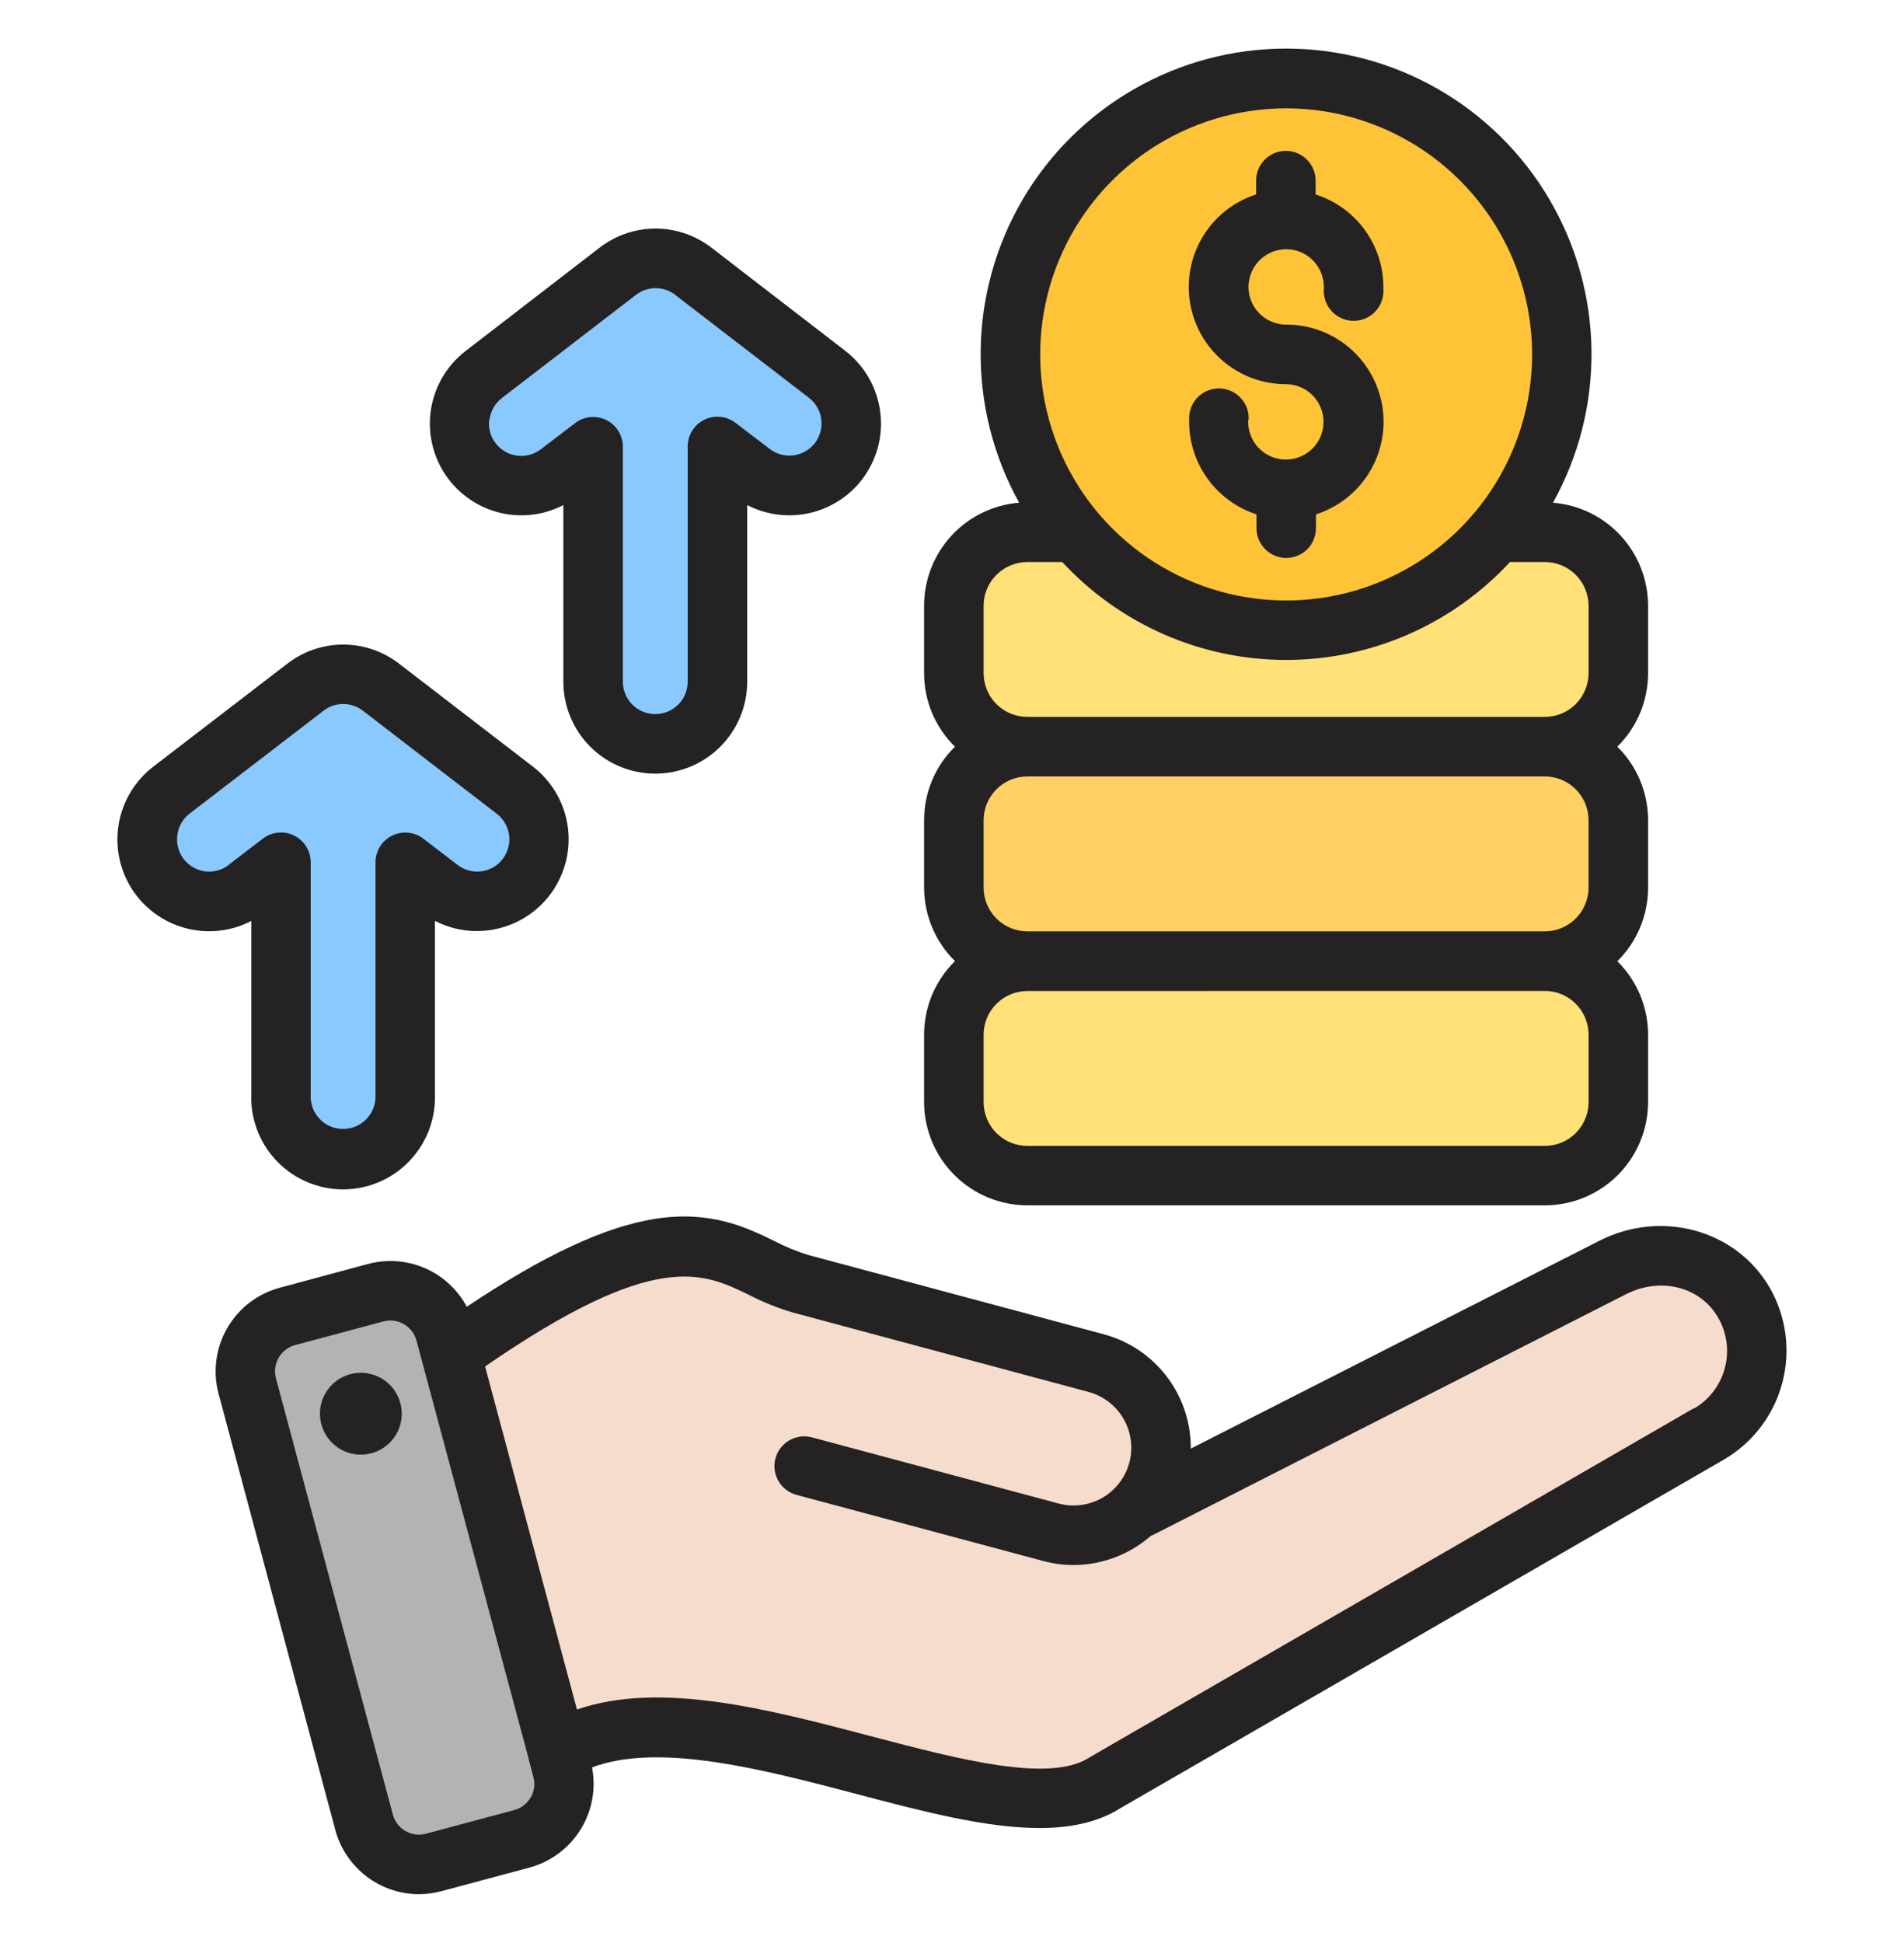 <svg width="50" height="51" viewBox="0 0 50 51" fill="none" xmlns="http://www.w3.org/2000/svg">
<g clip-path="url(#clip0_20100_26617)">
<path d="M40.569 25.055H26.98C25.915 25.055 25.051 25.919 25.051 26.984V28.754C25.051 29.82 25.915 30.684 26.98 30.684H40.569C41.635 30.684 42.499 29.82 42.499 28.754V26.984C42.499 25.919 41.635 25.055 40.569 25.055Z" fill="#FFE177"/>
<path d="M40.569 19.428H26.98C25.915 19.428 25.051 20.292 25.051 21.357V23.127C25.051 24.193 25.915 25.057 26.98 25.057H40.569C41.635 25.057 42.499 24.193 42.499 23.127V21.357C42.499 20.292 41.635 19.428 40.569 19.428Z" fill="#FFD064"/>
<path d="M40.569 13.799H26.98C25.915 13.799 25.051 14.663 25.051 15.729V17.498C25.051 18.564 25.915 19.428 26.98 19.428H40.569C41.635 19.428 42.499 18.564 42.499 17.498V15.729C42.499 14.663 41.635 13.799 40.569 13.799Z" fill="#FFE177"/>
<path fill-rule="evenodd" clip-rule="evenodd" d="M14.69 12.233C14.521 12.363 14.328 12.459 14.122 12.515C13.916 12.571 13.7 12.586 13.489 12.559C13.061 12.504 12.672 12.281 12.408 11.94C12.144 11.598 12.027 11.166 12.082 10.738C12.137 10.31 12.36 9.921 12.701 9.658L16.222 6.951C16.51 6.728 16.864 6.609 17.229 6.611C17.593 6.614 17.945 6.739 18.23 6.965L21.731 9.658C22.073 9.921 22.296 10.31 22.351 10.738C22.405 11.166 22.288 11.598 22.024 11.94C21.761 12.281 21.372 12.504 20.944 12.559C20.516 12.614 20.084 12.497 19.742 12.233L18.849 11.549V17.724C18.849 18.157 18.677 18.572 18.371 18.878C18.065 19.184 17.65 19.356 17.217 19.356C16.784 19.356 16.369 19.184 16.063 18.878C15.757 18.572 15.585 18.157 15.585 17.724V11.545L14.69 12.233ZM6.486 23.148C6.145 23.412 5.712 23.529 5.284 23.474C4.856 23.419 4.467 23.196 4.204 22.854C3.94 22.513 3.823 22.08 3.878 21.652C3.933 21.224 4.155 20.835 4.497 20.572L8.018 17.865C8.306 17.642 8.66 17.523 9.025 17.526C9.389 17.529 9.742 17.653 10.026 17.88L13.527 20.572C13.869 20.835 14.092 21.224 14.147 21.652C14.202 22.08 14.085 22.513 13.821 22.854C13.557 23.196 13.168 23.419 12.74 23.474C12.312 23.529 11.88 23.412 11.538 23.148L10.645 22.464V28.634C10.634 29.06 10.457 29.465 10.152 29.763C9.848 30.061 9.438 30.227 9.012 30.227C8.586 30.227 8.177 30.061 7.872 29.763C7.567 29.465 7.39 29.06 7.38 28.634V22.459L6.486 23.148Z" fill="#8AC9FE"/>
<path fill-rule="evenodd" clip-rule="evenodd" d="M29.027 46.961L44.875 37.81C45.453 37.473 45.874 36.922 46.047 36.275C46.221 35.629 46.132 34.941 45.801 34.36C45.106 33.158 43.592 32.811 42.351 33.436L29.883 39.711C30.131 39.44 30.311 39.113 30.405 38.758C30.561 38.171 30.478 37.546 30.175 37.02C29.872 36.493 29.372 36.108 28.786 35.948L21.023 33.868C19.09 33.349 18.257 31.156 11.844 35.712L9.793 40.964L14.644 46.139C18.393 43.822 26.181 48.79 29.027 46.961Z" fill="#F6DCCD"/>
<path d="M9.877 34.101L7.557 34.722C6.762 34.935 6.29 35.752 6.502 36.547L9.568 48.003C9.781 48.798 10.598 49.27 11.393 49.058L13.713 48.437C14.508 48.224 14.98 47.407 14.768 46.612L11.702 35.156C11.489 34.361 10.672 33.889 9.877 34.101Z" fill="#B3B3B3"/>
<path d="M38.889 14.252C41.717 11.425 41.717 6.841 38.889 4.013C36.062 1.186 31.477 1.186 28.65 4.013C25.822 6.841 25.822 11.425 28.65 14.252C31.477 17.08 36.062 17.08 38.889 14.252Z" fill="#FFC338"/>
<path fill-rule="evenodd" clip-rule="evenodd" d="M6.011 22.7C5.879 22.803 5.719 22.864 5.552 22.876C5.384 22.887 5.217 22.849 5.072 22.765C4.927 22.681 4.81 22.556 4.736 22.405C4.662 22.254 4.635 22.085 4.658 21.919C4.671 21.809 4.706 21.703 4.76 21.606C4.815 21.51 4.888 21.426 4.976 21.358L8.496 18.655C8.645 18.539 8.829 18.477 9.019 18.478C9.208 18.479 9.391 18.545 9.539 18.663L9.551 18.671L13.049 21.362C13.136 21.43 13.21 21.515 13.265 21.611C13.32 21.708 13.355 21.814 13.37 21.924C13.383 22.035 13.376 22.146 13.346 22.254C13.317 22.361 13.267 22.461 13.199 22.549C13.132 22.637 13.047 22.711 12.951 22.767C12.854 22.822 12.748 22.857 12.637 22.871C12.415 22.899 12.19 22.838 12.012 22.7L11.121 22.017C11.005 21.927 10.867 21.872 10.721 21.857C10.576 21.842 10.429 21.869 10.298 21.933C10.166 21.997 10.056 22.098 9.979 22.222C9.902 22.346 9.861 22.489 9.861 22.636V28.811C9.854 29.031 9.761 29.241 9.602 29.394C9.443 29.547 9.231 29.633 9.01 29.633C8.789 29.633 8.577 29.547 8.418 29.394C8.259 29.241 8.166 29.031 8.159 28.811V22.632C8.159 22.486 8.118 22.343 8.041 22.22C7.964 22.096 7.854 21.996 7.723 21.932C7.592 21.867 7.446 21.841 7.301 21.855C7.156 21.869 7.018 21.924 6.902 22.013L6.01 22.696L6.011 22.7ZM6.597 28.807C6.597 29.123 6.66 29.437 6.781 29.73C6.902 30.022 7.08 30.288 7.304 30.512C7.528 30.736 7.794 30.914 8.086 31.035C8.379 31.156 8.693 31.219 9.009 31.219C9.326 31.219 9.64 31.156 9.933 31.035C10.225 30.914 10.491 30.736 10.715 30.512C10.939 30.288 11.117 30.022 11.238 29.73C11.359 29.437 11.422 29.123 11.422 28.807V24.171C11.955 24.446 12.572 24.512 13.152 24.355C13.731 24.199 14.231 23.832 14.554 23.326C14.877 22.82 15 22.212 14.898 21.621C14.796 21.029 14.476 20.497 14.003 20.129L10.506 17.44C10.085 17.106 9.565 16.922 9.027 16.919C8.49 16.916 7.967 17.093 7.543 17.422L4.018 20.129C3.543 20.497 3.222 21.029 3.119 21.622C3.016 22.214 3.138 22.824 3.461 23.331C3.785 23.838 4.287 24.205 4.867 24.361C5.448 24.517 6.066 24.45 6.6 24.174V28.81L6.597 28.807ZM12.847 11.01C12.826 11.176 12.854 11.345 12.928 11.495C13.003 11.645 13.12 11.77 13.265 11.854C13.41 11.938 13.577 11.976 13.745 11.965C13.912 11.954 14.072 11.893 14.205 11.791L15.1 11.107C15.237 11.002 15.405 10.945 15.577 10.945C15.697 10.946 15.815 10.973 15.923 11.025C16.053 11.09 16.163 11.19 16.239 11.314C16.316 11.438 16.357 11.581 16.356 11.727V17.893C16.356 18.118 16.446 18.335 16.606 18.495C16.765 18.654 16.982 18.744 17.208 18.744C17.434 18.744 17.65 18.654 17.81 18.495C17.97 18.335 18.059 18.118 18.059 17.893V11.718C18.06 11.572 18.101 11.43 18.177 11.306C18.255 11.182 18.364 11.083 18.495 11.018C18.626 10.954 18.772 10.928 18.917 10.942C19.061 10.956 19.2 11.01 19.315 11.099L20.211 11.782C20.388 11.92 20.613 11.981 20.835 11.953C21.058 11.924 21.26 11.809 21.398 11.631C21.535 11.454 21.596 11.229 21.568 11.007C21.54 10.784 21.424 10.582 21.247 10.444L17.753 7.757C17.753 7.757 17.745 7.757 17.745 7.748C17.596 7.63 17.413 7.565 17.223 7.564C17.034 7.563 16.849 7.625 16.699 7.741L13.178 10.449C13.001 10.586 12.885 10.788 12.856 11.01H12.847ZM13.383 13.506C13.867 13.57 14.36 13.483 14.794 13.257V17.893C14.794 18.533 15.048 19.147 15.501 19.6C15.954 20.052 16.567 20.307 17.208 20.307C17.848 20.307 18.462 20.052 18.915 19.6C19.367 19.147 19.622 18.533 19.622 17.893V13.257C20.123 13.516 20.698 13.591 21.249 13.469C21.799 13.347 22.29 13.036 22.634 12.59C23.024 12.084 23.197 11.444 23.115 10.811C23.034 10.177 22.705 9.602 22.2 9.211L18.711 6.522C18.29 6.188 17.769 6.004 17.231 6C16.693 5.996 16.169 6.174 15.744 6.503L12.228 9.212C11.85 9.503 11.567 9.9 11.414 10.353C11.262 10.805 11.248 11.293 11.374 11.753C11.499 12.214 11.759 12.627 12.12 12.939C12.481 13.252 12.926 13.45 13.4 13.509L13.383 13.506ZM32.778 11.019V11.072C32.778 11.268 32.836 11.459 32.944 11.622C33.053 11.785 33.207 11.912 33.388 11.987C33.569 12.062 33.768 12.082 33.96 12.044C34.152 12.005 34.328 11.911 34.467 11.773C34.605 11.635 34.699 11.459 34.737 11.267C34.776 11.075 34.756 10.876 34.681 10.695C34.606 10.514 34.48 10.36 34.317 10.251C34.154 10.142 33.963 10.084 33.767 10.084C33.159 10.084 32.572 9.866 32.11 9.471C31.648 9.076 31.342 8.528 31.248 7.928C31.154 7.327 31.277 6.713 31.596 6.195C31.914 5.677 32.407 5.29 32.986 5.104V4.741C32.986 4.534 33.068 4.335 33.215 4.189C33.361 4.042 33.56 3.96 33.767 3.96C33.974 3.96 34.173 4.042 34.32 4.189C34.466 4.335 34.549 4.534 34.549 4.741V5.104C35.064 5.268 35.514 5.591 35.834 6.028C36.154 6.464 36.327 6.99 36.328 7.531V7.685C36.316 7.892 36.222 8.086 36.067 8.224C35.911 8.361 35.708 8.432 35.501 8.42C35.294 8.408 35.1 8.314 34.962 8.159C34.824 8.004 34.753 7.8 34.765 7.593V7.531C34.765 7.336 34.707 7.144 34.599 6.982C34.49 6.819 34.335 6.692 34.154 6.617C33.974 6.542 33.775 6.523 33.583 6.561C33.391 6.599 33.215 6.694 33.076 6.832C32.938 6.971 32.844 7.147 32.806 7.339C32.768 7.531 32.787 7.73 32.862 7.91C32.938 8.091 33.064 8.246 33.227 8.354C33.39 8.463 33.581 8.521 33.777 8.521C34.386 8.519 34.975 8.736 35.438 9.131C35.901 9.527 36.207 10.075 36.302 10.676C36.396 11.277 36.272 11.893 35.952 12.411C35.633 12.929 35.138 13.316 34.558 13.501V13.863C34.558 14.07 34.476 14.269 34.33 14.416C34.183 14.562 33.984 14.645 33.777 14.645C33.57 14.645 33.371 14.562 33.225 14.416C33.078 14.269 32.996 14.07 32.996 13.863V13.501C32.482 13.334 32.035 13.009 31.717 12.573C31.4 12.137 31.228 11.611 31.227 11.071V10.938C31.233 10.835 31.258 10.734 31.302 10.642C31.346 10.549 31.408 10.466 31.484 10.397C31.561 10.328 31.65 10.275 31.747 10.24C31.843 10.206 31.946 10.191 32.049 10.196C32.151 10.201 32.252 10.227 32.344 10.271C32.437 10.315 32.52 10.377 32.589 10.453C32.658 10.53 32.711 10.619 32.746 10.716C32.78 10.812 32.795 10.915 32.79 11.018L32.778 11.019ZM10.513 36.828C10.569 37.033 10.562 37.25 10.493 37.452C10.425 37.653 10.299 37.83 10.13 37.959C9.962 38.089 9.759 38.165 9.547 38.179C9.335 38.193 9.123 38.144 8.939 38.038C8.755 37.931 8.607 37.773 8.513 37.582C8.419 37.392 8.383 37.177 8.411 36.967C8.439 36.756 8.529 36.558 8.669 36.398C8.809 36.239 8.994 36.124 9.199 36.069C9.474 35.996 9.767 36.035 10.013 36.177C10.26 36.319 10.44 36.553 10.513 36.828ZM44.485 36.961L28.637 46.113C28.626 46.118 28.616 46.125 28.606 46.133C27.559 46.805 25.182 46.18 22.887 45.576C20.152 44.857 17.338 44.118 15.151 44.872L12.739 35.867C17.198 32.792 18.447 33.397 19.657 33.982C20.029 34.176 20.418 34.333 20.82 34.451L28.583 36.535C28.971 36.639 29.303 36.892 29.504 37.24C29.706 37.588 29.761 38.002 29.657 38.391C29.553 38.779 29.3 39.111 28.952 39.312C28.604 39.514 28.19 39.568 27.802 39.465L21.322 37.728C21.122 37.675 20.909 37.702 20.729 37.806C20.549 37.909 20.418 38.079 20.364 38.279C20.31 38.479 20.338 38.693 20.441 38.872C20.544 39.052 20.715 39.183 20.915 39.237L27.398 40.974C27.657 41.044 27.925 41.079 28.193 41.079C28.939 41.077 29.66 40.805 30.221 40.313C30.249 40.303 30.271 40.292 30.299 40.279L42.701 33.97C43.613 33.508 44.654 33.774 45.121 34.588C45.351 34.989 45.414 35.464 45.295 35.911C45.176 36.358 44.885 36.739 44.485 36.972V36.961ZM13.937 47.18C13.984 47.099 14.014 47.01 14.026 46.918C14.037 46.826 14.031 46.732 14.007 46.643L13.883 46.172V46.164L10.937 35.187C10.888 35.005 10.769 34.85 10.607 34.756C10.444 34.662 10.251 34.636 10.069 34.685L7.747 35.307C7.565 35.356 7.411 35.475 7.317 35.638C7.223 35.801 7.198 35.994 7.246 36.176L10.317 47.631C10.365 47.812 10.484 47.967 10.646 48.06C10.808 48.154 11.001 48.18 11.182 48.132L13.505 47.511C13.595 47.486 13.679 47.445 13.753 47.388C13.827 47.331 13.889 47.26 13.935 47.179L13.937 47.18ZM46.474 33.801C45.595 32.279 43.628 31.739 41.996 32.57L31.27 38.024C31.276 37.342 31.054 36.676 30.641 36.133C30.227 35.59 29.645 35.199 28.986 35.022L21.227 32.941C20.92 32.847 20.623 32.725 20.339 32.576C19.595 32.215 18.668 31.767 17.214 31.99C15.883 32.199 14.294 32.94 12.258 34.3C12.017 33.848 11.629 33.491 11.159 33.287C10.688 33.083 10.163 33.044 9.668 33.176L7.345 33.801C6.764 33.957 6.268 34.338 5.967 34.86C5.666 35.381 5.584 36.001 5.74 36.583L8.807 48.038C8.938 48.52 9.224 48.946 9.62 49.249C10.017 49.553 10.502 49.718 11.002 49.719C11.2 49.719 11.397 49.692 11.588 49.641L13.906 49.02C14.461 48.869 14.938 48.515 15.243 48.027C15.547 47.54 15.656 46.955 15.547 46.391C17.31 45.727 20.045 46.446 22.487 47.087C24.216 47.543 25.887 47.982 27.296 47.982C28.106 47.982 28.835 47.835 29.428 47.458L45.261 38.317C46.019 37.878 46.573 37.157 46.801 36.31C47.028 35.463 46.911 34.561 46.474 33.801ZM40.569 26.01C40.874 26.01 41.166 26.132 41.381 26.348C41.596 26.563 41.717 26.855 41.717 27.16V28.93C41.716 29.234 41.595 29.526 41.38 29.741C41.165 29.956 40.873 30.077 40.569 30.078H26.981C26.676 30.078 26.384 29.957 26.168 29.742C25.952 29.527 25.831 29.235 25.83 28.93V27.16C25.83 26.855 25.952 26.563 26.168 26.348C26.384 26.132 26.676 26.012 26.981 26.012L40.569 26.01ZM25.83 23.298V21.528C25.831 21.224 25.952 20.931 26.168 20.716C26.384 20.501 26.676 20.38 26.981 20.38H40.569C40.873 20.381 41.165 20.502 41.38 20.717C41.595 20.932 41.716 21.224 41.717 21.528V23.298C41.716 23.602 41.595 23.894 41.38 24.109C41.165 24.325 40.873 24.446 40.569 24.446H26.981C26.676 24.447 26.384 24.326 26.168 24.11C25.952 23.895 25.83 23.603 25.83 23.298ZM25.83 17.67V15.9C25.83 15.595 25.952 15.303 26.168 15.088C26.384 14.873 26.676 14.752 26.981 14.752H27.896C28.646 15.562 29.555 16.209 30.567 16.651C31.578 17.094 32.671 17.322 33.775 17.322C34.879 17.322 35.971 17.094 36.983 16.651C37.994 16.209 38.903 15.562 39.653 14.752H40.569C40.873 14.752 41.165 14.874 41.38 15.089C41.595 15.304 41.716 15.596 41.717 15.9V17.67C41.716 17.974 41.595 18.266 41.38 18.481C41.165 18.696 40.873 18.817 40.569 18.817H26.981C26.676 18.818 26.384 18.697 26.168 18.482C25.952 18.267 25.831 17.975 25.83 17.67ZM33.775 2.844C32.498 2.844 31.249 3.223 30.187 3.932C29.125 4.642 28.297 5.651 27.808 6.831C27.319 8.011 27.191 9.31 27.44 10.563C27.689 11.816 28.305 12.967 29.208 13.87C30.111 14.773 31.262 15.388 32.515 15.638C33.768 15.887 35.067 15.759 36.247 15.27C37.427 14.781 38.436 13.953 39.146 12.891C39.855 11.829 40.234 10.58 40.234 9.303C40.232 7.59 39.551 5.948 38.34 4.738C37.129 3.527 35.488 2.846 33.775 2.844ZM26.981 31.638H40.569C41.288 31.637 41.977 31.351 42.485 30.843C42.993 30.334 43.279 29.645 43.279 28.927V27.16C43.279 26.801 43.208 26.446 43.069 26.114C42.931 25.783 42.728 25.483 42.472 25.23C42.728 24.978 42.931 24.678 43.069 24.346C43.208 24.015 43.279 23.66 43.279 23.301V21.528C43.279 21.169 43.208 20.814 43.069 20.483C42.931 20.151 42.728 19.851 42.472 19.599C42.728 19.347 42.931 19.046 43.069 18.715C43.208 18.384 43.279 18.029 43.279 17.67V15.9C43.279 15.218 43.022 14.561 42.559 14.06C42.097 13.558 41.462 13.25 40.782 13.195C41.461 11.975 41.81 10.597 41.793 9.2C41.776 7.803 41.395 6.435 40.687 5.231C39.979 4.026 38.968 3.028 37.756 2.334C36.543 1.64 35.17 1.275 33.773 1.275C32.376 1.275 31.003 1.64 29.791 2.334C28.578 3.028 27.567 4.026 26.859 5.231C26.151 6.435 25.77 7.803 25.753 9.2C25.737 10.597 26.085 11.975 26.764 13.195C26.084 13.25 25.45 13.558 24.987 14.059C24.524 14.561 24.267 15.218 24.267 15.9V17.67C24.267 18.029 24.338 18.385 24.478 18.716C24.617 19.047 24.821 19.348 25.078 19.599C24.821 19.85 24.617 20.15 24.478 20.482C24.339 20.813 24.267 21.169 24.267 21.528V23.298C24.268 23.657 24.34 24.013 24.479 24.344C24.618 24.675 24.822 24.976 25.078 25.227C24.821 25.48 24.617 25.781 24.478 26.112C24.339 26.444 24.267 26.8 24.267 27.16V28.93C24.269 29.648 24.556 30.337 25.065 30.844C25.573 31.352 26.263 31.637 26.981 31.638Z" fill="#242222"/>
</g>
<defs>
<clipPath id="clip0_20100_26617">
<rect width="50" height="50" fill="white" transform="translate(0 0.5)"/>
</clipPath>
</defs>
</svg>
